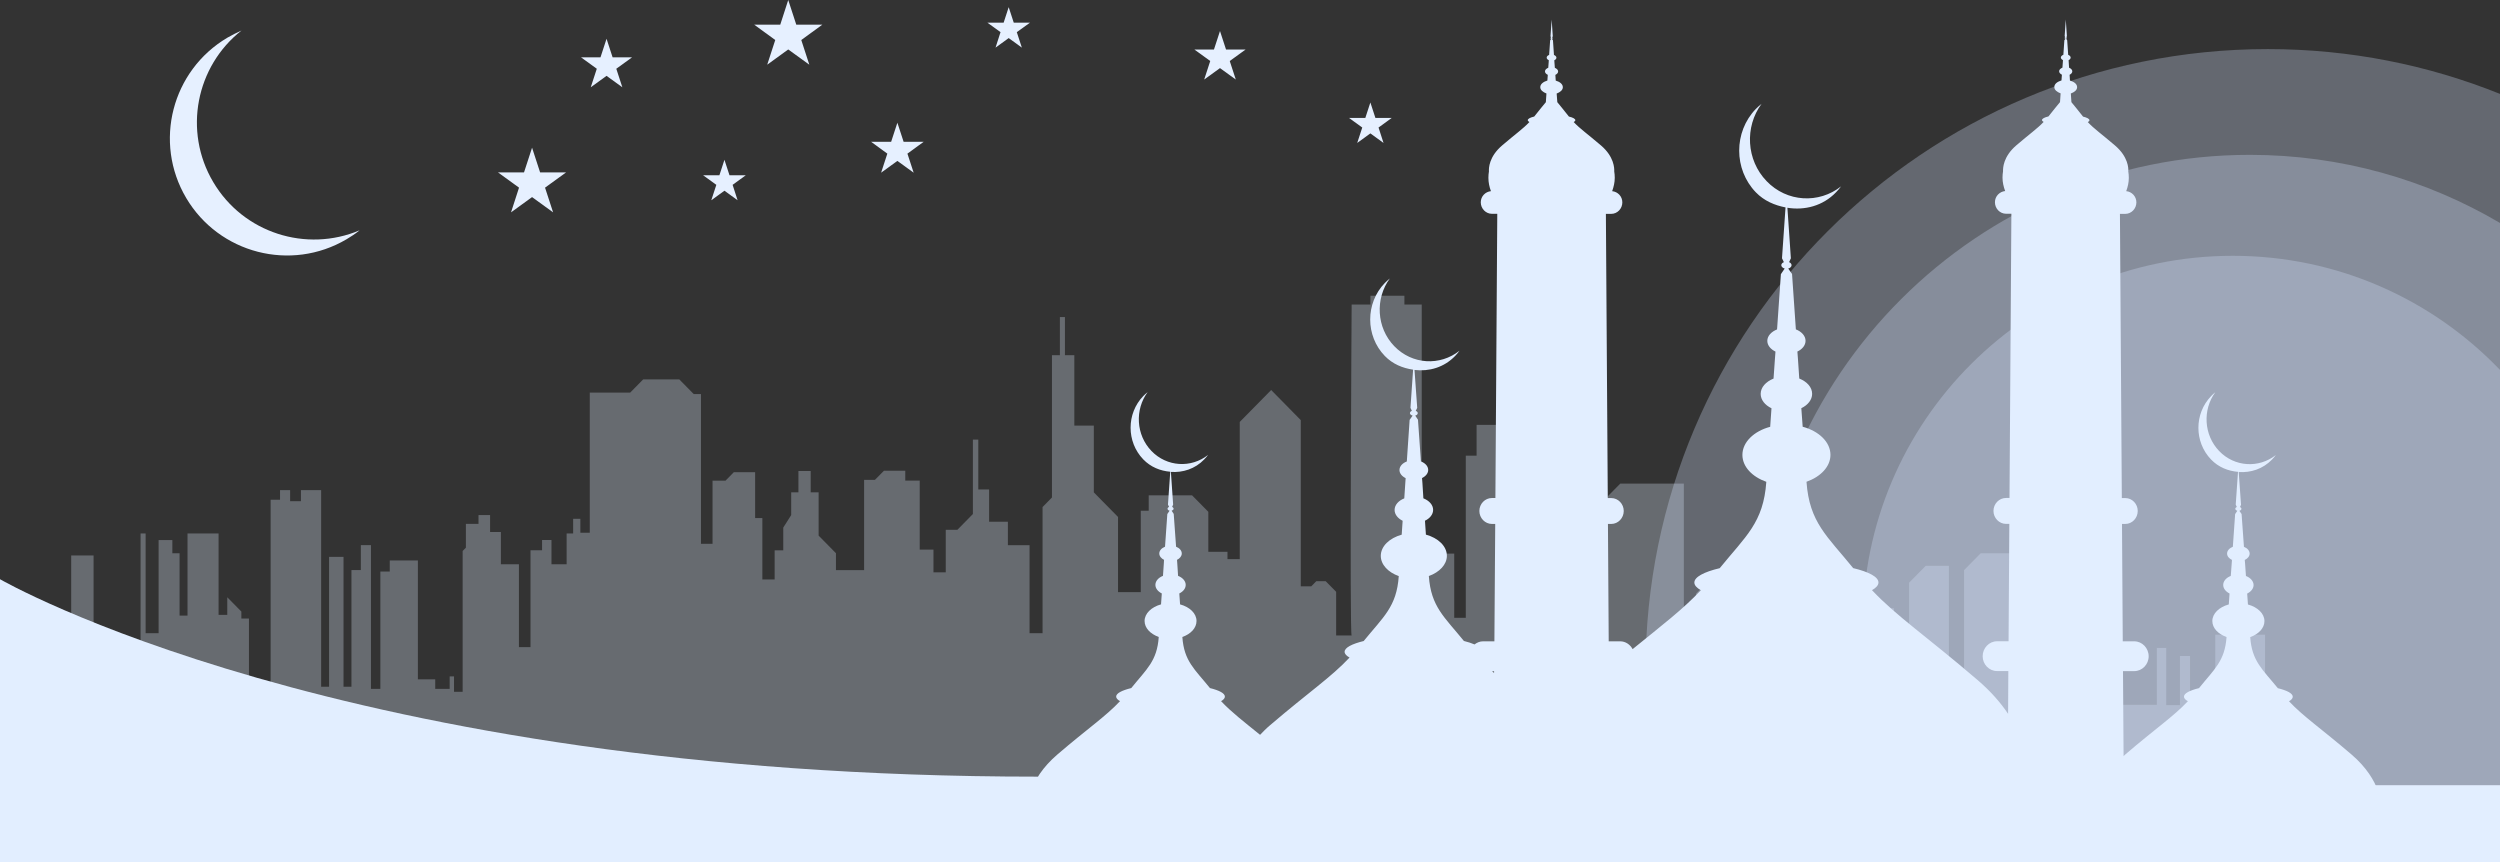 <svg width="780" height="269" viewBox="0 0 780 269" fill="none" xmlns="http://www.w3.org/2000/svg">
<rect x="0" y="0" width="780" height="269" fill="#333333" stroke="none"/>
<path opacity="0.3" d="M2.034 243.194H738.103L718.2 232.817V224.343H713.471V231.902H706.708V198.024H691.167V219.767H683.286V204.668H680.134V220.005H675.863V202.161H672.931V219.895H656.821L654.677 217.718H649.05V183.383H632.83V215.649H627.424V172.621H617.967L612.78 177.892V214.057H608.052V176.52H600.83L595.644 181.791V195.06H590.915V189.789H583.932V194.602H574.695V214.295H570.407V206.059H567.933V177.069H558.366L552.849 182.669V206.7H547.662V180.034H534.265L529.188 185.176V192.955H525.358V150.878H505.527L498.765 157.742V185.671H495.502V146.87L488.63 139.897V132.338H481.647V128.44H470.833V132.558H460.698V142.166H457.326V192.753H453.716V172.731H451.131L447.631 169.18H443.581V95.02H438.174V92.275H427.581V95.02H421.716C421.716 95.02 421.038 198.262 421.716 198.262C421.203 198.262 416.877 198.262 416.877 198.262V184.646L415.081 182.815L413.615 181.333H410.683L409.107 182.944H405.844V131.075L396.607 121.686L386.802 131.643V174.451H382.971V172.164H376.997V159.682L371.92 154.539H358.394V159.352H355.92V184.755H348.827V161.292L341.276 153.624V132.796H335.192V110.815H332.259V98.919H330.683V110.815H328.209V155.216L325.277 158.199V197.567H321.226V170.095H314.463V162.775H308.599V152.708H305.226V137.152H303.54V160.377L298.702 165.3H295.073V178.569H291.242V171.468H286.954V149.945H282.445V146.87H275.792L272.97 149.725H269.598V177.874H260.819V172.603L255.412 167.112V153.605H252.938V146.962H249.107V153.605H246.853V160.706L244.379 164.605V171.706H241.685V180.784H237.854V161.64H235.6V147.328H228.947L226.363 149.963H222.313V169.656H218.702V122.949H216.448L211.939 118.374H200.668L196.617 122.492H184.008V166.215H181.076V161.86H178.821V166.435H176.787V176.044H172.059V168.485H169.126V171.688H165.516V201.905H161.905V176.044H156.279V165.977H152.906V160.706H149.296V163.452H145.355V170.882L144.347 171.907V215.851H141.653V211.037H140.297V214.936H135.788V211.952H130.382V174.872H121.603V178.313H118.671V214.936H115.738V170.077H112.586V177.856H109.653V214.258H107.179V173.738H102.671V214.258H100.197V152.928H93.892V156.369H90.52V152.928H87.367V155.911H84.435V213.819H77.672V192.991H75.308V190.813L70.909 186.348V191.838H68.197V166.435H58.501V192.076H56.027V172.621H53.773V168.503H49.484V197.567H45.434V166.435H43.858V212.209H40.596V204.54L37.773 201.685V205.583H34.841V202.38H31.908V214.277H29.196V173.298H22.213V196.652H19.739V200.55H17.723V206.041H13.892V202.838H12.096V199.397H10.52V196.871H8.046V195.041H4.215V200.148H2.034V243.194Z" fill="#E1EDFF"/>
<path opacity="0.3" fill-rule="evenodd" clip-rule="evenodd" d="M780 29.297C757.622 20.293 733.173 15.315 707.551 15.315C600.336 15.315 513.408 102.121 513.408 209.189C513.408 230.053 516.725 250.167 522.829 269H780V29.297Z" fill="#D5E5FF"/>
<path opacity="0.3" fill-rule="evenodd" clip-rule="evenodd" d="M780 69.562C757.127 56.073 730.461 48.313 701.961 48.313C616.977 48.313 548.102 117.111 548.102 201.959C548.102 225.99 553.655 248.721 563.515 268.981H780.018V69.562H780Z" fill="#D5E5FF"/>
<path opacity="0.3" fill-rule="evenodd" clip-rule="evenodd" d="M780 115.409C758.978 93.483 729.416 79.811 696.628 79.811C632.867 79.811 581.183 131.423 581.183 195.096C581.183 223.226 591.282 248.996 608.051 269H780.018V115.409H780Z" fill="#D5E5FF"/>
<path d="M166.003 46.084L168.514 53.79H176.615L170.054 58.548L172.565 66.253L166.003 61.495L159.442 66.253L161.935 58.548L155.374 53.79H163.493L166.003 46.084Z" fill="#E6F0FF"/>
<path d="M245.93 0L248.441 7.705H256.56L249.998 12.482L252.509 20.187L245.93 15.429L239.368 20.187L241.879 12.482L235.318 7.705H243.437L245.93 0Z" fill="#E6F0FF"/>
<path d="M189.243 12.098L191.13 17.881H197.215L192.285 21.45L194.173 27.233L189.243 23.665L184.313 27.233L186.2 21.45L181.27 17.881H187.355L189.243 12.098Z" fill="#E6F0FF"/>
<path d="M380.637 9.682L382.525 15.465H388.609L383.679 19.034L385.567 24.817L380.637 21.249L375.707 24.817L377.594 19.034L372.664 15.465H378.749L380.637 9.682Z" fill="#E6F0FF"/>
<path d="M279.982 38.288L281.925 44.236H288.193L283.116 47.933L285.059 53.882L279.982 50.203L274.906 53.882L276.848 47.933L271.771 44.236H278.039L279.982 38.288Z" fill="#E6F0FF"/>
<path d="M314.713 2.233L316.289 7.065H321.366L317.242 10.03L318.818 14.861L314.713 11.878L310.607 14.861L312.165 10.03L308.06 7.065H313.137L314.713 2.233Z" fill="#E6F0FF"/>
<path d="M226.026 49.855L227.602 54.687H232.679L228.574 57.67L230.131 62.483L226.026 59.5L221.921 62.483L223.497 57.67L219.373 54.687H224.45L226.026 49.855Z" fill="#E6F0FF"/>
<path d="M427.555 31.974L429.131 36.805H434.208L430.103 39.789L431.661 44.602L427.555 41.619L423.45 44.602L425.026 39.789L420.902 36.805H425.979L427.555 31.974Z" fill="#E6F0FF"/>
<path fill-rule="evenodd" clip-rule="evenodd" d="M70.957 11.75C72.405 10.926 73.871 10.176 75.356 9.517C61.17 20.663 57.102 40.869 66.522 56.791C75.924 72.733 95.608 78.882 112.194 71.854C110.948 72.879 109.591 73.794 108.144 74.636C90.769 84.903 68.336 79.102 58.091 61.77C47.809 44.383 53.601 21.999 70.957 11.75Z" fill="#E6F0FF"/>
<path fill-rule="evenodd" clip-rule="evenodd" d="M743.125 253.864C743.253 251.686 743.07 243.469 733.687 235.416C724.083 227.198 718.713 223.629 714.168 218.797C714.938 218.358 715.341 217.882 715.341 217.37C715.341 216.345 713.581 215.43 710.685 214.716C705.884 208.805 702.585 206.315 702.072 198.775C704.692 197.842 706.507 195.975 706.507 193.778C706.507 191.417 704.362 189.423 701.357 188.599C701.265 187.464 701.192 186.329 701.119 185.195C702.328 184.591 703.116 183.621 703.116 182.523C703.116 181.315 702.127 180.253 700.734 179.704C700.642 178.46 700.55 177.233 700.477 175.989C700.44 175.568 700.404 175.11 700.367 174.708C701.284 174.268 701.888 173.536 701.888 172.731C701.888 171.816 701.174 171.029 700.111 170.608C699.854 167.186 699.616 163.781 699.377 160.377C699.158 160.029 698.919 159.718 698.681 159.37C699.048 159.261 699.322 159.041 699.322 158.767C699.322 158.529 699.139 158.309 698.883 158.199C698.993 157.961 699.084 157.723 699.194 157.467C698.974 154.081 698.736 150.677 698.479 147.273C702.2 147.529 706.012 146.339 708.871 143.374C709.311 142.917 709.714 142.459 710.062 141.965C704.784 146.138 697.196 145.735 692.376 140.721C687.575 135.724 687.171 127.854 691.167 122.382C690.709 122.748 690.25 123.169 689.847 123.608C684.587 129.062 684.587 137.902 689.847 143.356C692.175 145.79 695.199 146.962 698.259 147.218C698.021 150.64 697.783 154.045 697.545 157.449C697.673 157.705 697.783 157.943 697.893 158.181C697.618 158.291 697.416 158.492 697.416 158.748C697.416 159.023 697.691 159.279 698.058 159.352C697.838 159.7 697.6 160.048 697.361 160.395C697.123 163.781 696.885 167.185 696.647 170.59C695.584 171.011 694.851 171.798 694.851 172.713C694.851 173.518 695.437 174.25 696.372 174.689C696.353 175.092 696.298 175.531 696.28 175.971C696.188 177.215 696.115 178.441 696.005 179.686C694.594 180.235 693.641 181.296 693.641 182.504C693.641 183.584 694.411 184.572 695.62 185.176C695.547 186.311 695.474 187.446 695.382 188.581C692.376 189.404 690.25 191.417 690.25 193.76C690.25 195.956 692.028 197.805 694.686 198.757C694.154 206.297 690.837 208.786 686.09 214.698C683.176 215.412 681.398 216.327 681.398 217.352C681.398 217.864 681.82 218.34 682.626 218.779C678.063 223.611 672.674 227.18 663.089 235.397C662.887 235.562 662.741 235.745 662.557 235.91L662.374 209.39H665.893C668.349 209.39 670.383 207.322 670.383 204.76C670.383 202.197 668.349 200.093 665.893 200.093H662.301L662.063 163.47H663.107C665.233 163.47 666.974 161.64 666.974 159.425C666.974 157.211 665.233 155.399 663.107 155.399H662.008L661.421 66.725H663.107C664.995 66.725 666.553 65.096 666.553 63.138C666.553 61.271 665.123 59.807 663.382 59.642C663.877 58.306 664.189 56.915 664.189 55.488C664.189 54.792 664.134 54.133 664.024 53.474C664.115 52.523 664.005 48.917 659.9 45.403C655.703 41.816 653.375 40.206 651.396 38.101C651.689 37.918 651.909 37.735 651.909 37.515C651.909 37.076 651.121 36.673 649.911 36.38C648.262 34.331 647.107 32.83 646.283 31.878L646.099 29.169C647.199 28.767 648.06 28.108 648.06 27.193C648.06 26.186 647.071 25.509 645.824 25.125L645.715 23.331C646.209 23.075 646.558 22.709 646.558 22.251C646.558 21.739 646.118 21.373 645.55 21.116L645.44 19.396L645.403 18.774C645.77 18.591 646.044 18.316 646.044 17.968C646.044 17.584 645.715 17.291 645.275 17.108L644.963 12.551L644.615 12.057C644.743 12.002 644.908 11.947 644.908 11.855C644.908 11.764 644.78 11.727 644.688 11.672L644.871 11.27L644.523 6.09L644.175 11.27L644.358 11.672C644.267 11.727 644.12 11.746 644.12 11.855C644.12 11.965 644.285 12.02 644.432 12.057L644.083 12.551L643.772 17.09C643.332 17.273 642.984 17.566 642.984 17.95C642.984 18.298 643.277 18.554 643.644 18.755L643.607 19.378L643.479 21.098C642.91 21.354 642.452 21.72 642.452 22.233C642.452 22.709 642.819 23.056 643.314 23.313L643.185 25.088C641.939 25.472 640.949 26.149 640.949 27.156C640.949 28.071 641.811 28.712 642.91 29.133L642.727 31.86C641.902 32.793 640.766 34.294 639.117 36.325C637.889 36.618 637.101 37.021 637.101 37.46C637.101 37.661 637.302 37.863 637.614 38.046C635.616 40.151 633.27 41.761 629.091 45.348C624.986 48.862 624.913 52.468 624.949 53.42C624.839 54.078 624.785 54.756 624.785 55.433C624.785 56.879 625.114 58.27 625.609 59.606C623.85 59.789 622.42 61.235 622.42 63.101C622.42 65.078 623.978 66.689 625.903 66.689H627.552L626.965 155.362H625.884C623.74 155.362 621.962 157.174 621.962 159.407C621.962 161.622 623.74 163.452 625.884 163.452H626.91L626.672 200.074H623.08C620.624 200.074 618.59 202.179 618.59 204.741C618.59 207.304 620.624 209.372 623.08 209.372H626.599L626.526 222.714C624.235 219.31 621.192 215.759 617.05 212.209C600.849 198.317 591.74 192.296 584.061 184.133C585.38 183.383 586.077 182.578 586.077 181.736C586.077 179.997 583.089 178.423 578.196 177.252C570.095 167.259 564.524 163.049 563.626 150.311C568.079 148.737 571.103 145.571 571.103 141.91C571.103 137.92 567.493 134.498 562.434 133.144C562.306 131.222 562.178 129.3 562.013 127.36C564.066 126.372 565.385 124.725 565.385 122.876C565.385 120.826 563.791 119.069 561.371 118.099C561.206 116.013 561.078 113.908 560.95 111.858C560.895 111.126 560.84 110.394 560.785 109.68C562.324 108.966 563.332 107.722 563.332 106.331C563.332 104.812 562.123 103.476 560.308 102.762C559.905 96.997 559.502 91.25 559.117 85.485C558.714 84.918 558.329 84.35 557.926 83.783C558.549 83.618 558.97 83.215 558.97 82.74C558.97 82.337 558.677 81.989 558.201 81.788C558.384 81.367 558.586 80.964 558.751 80.58C558.402 75.327 558.036 70.075 557.669 64.822C563.039 65.682 568.702 64.291 572.844 59.99C573.431 59.404 573.944 58.764 574.421 58.142C567.493 63.632 557.504 63.101 551.181 56.513C544.822 49.924 544.308 39.583 549.605 32.391C548.964 32.885 548.395 33.434 547.809 34.001C540.9 41.175 540.9 52.816 547.809 59.99C550.43 62.699 553.71 64.053 557.083 64.712C556.716 70.001 556.368 75.291 555.983 80.58C556.185 80.964 556.368 81.367 556.57 81.788C556.093 81.971 555.763 82.337 555.763 82.74C555.763 83.215 556.203 83.618 556.826 83.783C556.441 84.368 556.02 84.954 555.635 85.54C555.232 91.287 554.828 97.034 554.444 102.78C552.647 103.494 551.401 104.812 551.401 106.349C551.401 107.74 552.428 108.966 553.949 109.699C553.875 110.412 553.82 111.144 553.784 111.877C553.637 113.926 553.472 116.031 553.344 118.118C550.943 119.088 549.33 120.845 549.33 122.894C549.33 124.743 550.65 126.39 552.702 127.378C552.574 129.3 552.428 131.24 552.299 133.162C547.223 134.516 543.63 137.939 543.63 141.929C543.63 145.589 546.654 148.755 551.09 150.329C550.21 163.068 544.657 167.295 536.556 177.27C531.644 178.441 528.638 180.015 528.638 181.754C528.638 182.596 529.353 183.401 530.673 184.152C525.083 190.1 518.65 194.986 509.376 202.527C508.606 201.099 507.177 200.093 505.509 200.093H501.917L501.679 163.47H502.723C504.849 163.47 506.609 161.64 506.609 159.425C506.609 157.211 504.849 155.399 502.723 155.399H501.624L501.037 66.725H502.705C504.629 66.725 506.169 65.096 506.169 63.138C506.169 61.271 504.758 59.825 502.998 59.642C503.475 58.288 503.805 56.915 503.805 55.469C503.805 54.774 503.75 54.115 503.64 53.456C503.695 52.505 503.621 48.899 499.516 45.385C495.319 41.798 492.973 40.187 490.994 38.082C491.305 37.899 491.507 37.698 491.507 37.497C491.507 37.057 490.719 36.655 489.491 36.362C487.841 34.312 486.705 32.83 485.88 31.878L485.679 29.188C486.742 28.767 487.603 28.126 487.603 27.211C487.603 26.204 486.613 25.509 485.386 25.143L485.276 23.367C485.77 23.111 486.137 22.764 486.137 22.288C486.137 21.775 485.679 21.409 485.111 21.153L484.982 19.433L484.946 18.81C485.331 18.609 485.605 18.353 485.605 18.005C485.605 17.621 485.276 17.328 484.836 17.145L484.524 12.588L484.194 12.093C484.341 12.057 484.506 12.002 484.506 11.892C484.506 11.801 484.359 11.764 484.268 11.709L484.469 11.306L484.121 6.127L483.754 11.306L483.919 11.709C483.828 11.764 483.681 11.782 483.681 11.892C483.681 11.984 483.846 12.057 483.993 12.093L483.644 12.588L483.333 17.127C482.893 17.309 482.563 17.602 482.563 17.987C482.563 18.334 482.838 18.591 483.223 18.792L483.186 19.414L483.058 21.135C482.49 21.391 482.032 21.757 482.032 22.269C482.032 22.745 482.398 23.093 482.911 23.349L482.783 25.125C481.555 25.509 480.565 26.204 480.565 27.193C480.565 28.108 481.409 28.748 482.49 29.169L482.307 31.878C481.482 32.811 480.345 34.312 478.678 36.362C477.45 36.655 476.662 37.057 476.662 37.497C476.662 37.698 476.882 37.899 477.175 38.082C475.177 40.187 472.85 41.798 468.653 45.385C464.547 48.899 464.474 52.505 464.547 53.456C464.437 54.115 464.382 54.792 464.382 55.469C464.382 56.915 464.675 58.306 465.17 59.642C463.411 59.825 462 61.271 462 63.12C462 65.096 463.576 66.707 465.482 66.707H467.15L466.563 155.381H465.482C463.338 155.381 461.56 157.193 461.56 159.425C461.56 161.64 463.338 163.47 465.482 163.47H466.508L466.252 200.093H462.678C461.688 200.093 460.79 200.495 460.057 201.063C459.141 200.678 458.078 200.312 456.74 199.983C450.655 192.479 446.458 189.313 445.798 179.722C449.115 178.533 451.425 176.154 451.425 173.408C451.425 170.407 448.712 167.844 444.882 166.801C444.79 165.374 444.699 163.909 444.589 162.464C446.146 161.731 447.136 160.469 447.136 159.078C447.136 157.54 445.926 156.204 444.094 155.472C444.002 153.916 443.91 152.342 443.8 150.768C443.764 150.238 443.727 149.707 443.672 149.158C444.827 148.591 445.597 147.675 445.597 146.632C445.597 145.479 444.699 144.491 443.324 143.96C443.031 139.604 442.701 135.285 442.408 130.947C442.114 130.526 441.821 130.087 441.546 129.666C442.004 129.556 442.334 129.264 442.334 128.897C442.334 128.586 442.078 128.33 441.711 128.202C441.858 127.873 442.023 127.58 442.169 127.25C441.876 123.315 441.619 119.362 441.326 115.427C445.853 115.958 450.545 114.658 454.009 111.053C454.504 110.54 454.962 109.991 455.365 109.424C449.299 114.237 440.575 113.78 435.003 107.996C429.45 102.25 428.992 93.172 433.629 86.876C433.079 87.315 432.584 87.791 432.053 88.303C425.986 94.581 425.986 104.775 432.053 111.053C434.527 113.615 437.661 114.86 440.886 115.336C440.611 119.307 440.337 123.279 440.062 127.25C440.19 127.58 440.355 127.873 440.502 128.184C440.135 128.33 439.897 128.586 439.897 128.897C439.897 129.245 440.245 129.556 440.74 129.666C440.41 130.124 440.117 130.563 439.805 131.002C439.53 135.34 439.2 139.641 438.925 143.978C437.569 144.491 436.634 145.497 436.634 146.651C436.634 147.694 437.404 148.609 438.559 149.176C438.522 149.725 438.485 150.256 438.449 150.787C438.357 152.361 438.247 153.935 438.137 155.49C436.323 156.204 435.113 157.559 435.113 159.096C435.113 160.487 436.103 161.731 437.624 162.482C437.532 163.928 437.441 165.374 437.331 166.819C433.5 167.881 430.806 170.443 430.806 173.427C430.806 176.172 433.097 178.569 436.414 179.741C435.773 189.331 431.558 192.497 425.473 200.001C421.789 200.898 419.517 202.069 419.517 203.369C419.517 204.009 420.085 204.613 421.056 205.162C415.301 211.312 408.447 215.851 396.241 226.283C395.068 227.271 394.096 228.278 393.143 229.266C387.902 225.02 384.181 222.165 380.974 218.761C381.744 218.322 382.165 217.846 382.165 217.333C382.165 216.308 380.387 215.393 377.51 214.679C372.726 208.768 369.409 206.279 368.896 198.738C371.535 197.805 373.313 195.938 373.313 193.742C373.313 191.381 371.205 189.386 368.181 188.562C368.071 187.428 368.035 186.293 367.943 185.158C369.171 184.554 369.941 183.584 369.941 182.486C369.941 181.278 368.969 180.217 367.558 179.668C367.448 178.423 367.375 177.197 367.32 175.952C367.265 175.531 367.246 175.074 367.228 174.671C368.126 174.232 368.713 173.5 368.713 172.694C368.713 171.779 367.998 170.992 366.935 170.571C366.678 167.149 366.44 163.745 366.202 160.34C365.982 159.993 365.744 159.682 365.542 159.334C365.89 159.224 366.165 159.004 366.165 158.73C366.165 158.492 365.964 158.272 365.707 158.163C365.799 157.925 365.909 157.687 366.019 157.43C365.78 154.045 365.542 150.64 365.322 147.236C369.043 147.492 372.873 146.303 375.714 143.338C376.172 142.88 376.539 142.423 376.923 141.929C371.645 146.101 364.058 145.699 359.237 140.684C354.436 135.688 354.032 127.818 358.064 122.345C357.588 122.711 357.13 123.132 356.69 123.572C351.43 129.026 351.43 137.866 356.69 143.32C359.036 145.754 362.042 146.925 365.121 147.181C364.882 150.604 364.662 154.026 364.406 157.43C364.534 157.687 364.644 157.925 364.754 158.163C364.461 158.272 364.277 158.474 364.277 158.73C364.277 159.004 364.534 159.261 364.919 159.334C364.662 159.682 364.442 160.029 364.204 160.377C363.948 163.763 363.728 167.167 363.489 170.571C362.426 170.992 361.693 171.779 361.693 172.694C361.693 173.5 362.298 174.232 363.178 174.671C363.159 175.074 363.123 175.513 363.104 175.952C363.031 177.197 362.958 178.423 362.848 179.668C361.437 180.217 360.484 181.278 360.484 182.486C360.484 183.566 361.272 184.554 362.481 185.158C362.39 186.293 362.316 187.428 362.243 188.562C359.256 189.386 357.111 191.399 357.111 193.742C357.111 195.938 358.907 197.787 361.528 198.738C361.015 206.279 357.716 208.768 352.951 214.679C350.037 215.393 348.241 216.308 348.241 217.333C348.241 217.846 348.681 218.322 349.451 218.761C344.905 223.593 339.517 227.162 329.932 235.379C320.53 243.432 320.328 251.668 320.493 253.828C320.236 255.328 320.09 256.866 320.09 258.422C320.09 262.082 320.805 265.633 322.106 268.964C343.531 268.964 644.542 268.964 644.542 268.964C644.542 268.964 715.341 268.964 741.586 268.964C742.905 265.633 743.602 262.082 743.602 258.422C743.492 256.902 743.363 255.365 743.125 253.864ZM465.519 209.408H466.16L466.142 209.976C465.94 209.793 465.72 209.591 465.519 209.408Z" fill="#E2EEFF"/>
<path d="M0 180.711C0 180.711 106.208 242.316 323.774 242.316L346.958 269H0V180.711Z" fill="#E2EEFF"/>
<path d="M724.907 269H780V244.988H712.995L724.907 269Z" fill="#E2EEFF"/>
</svg>
